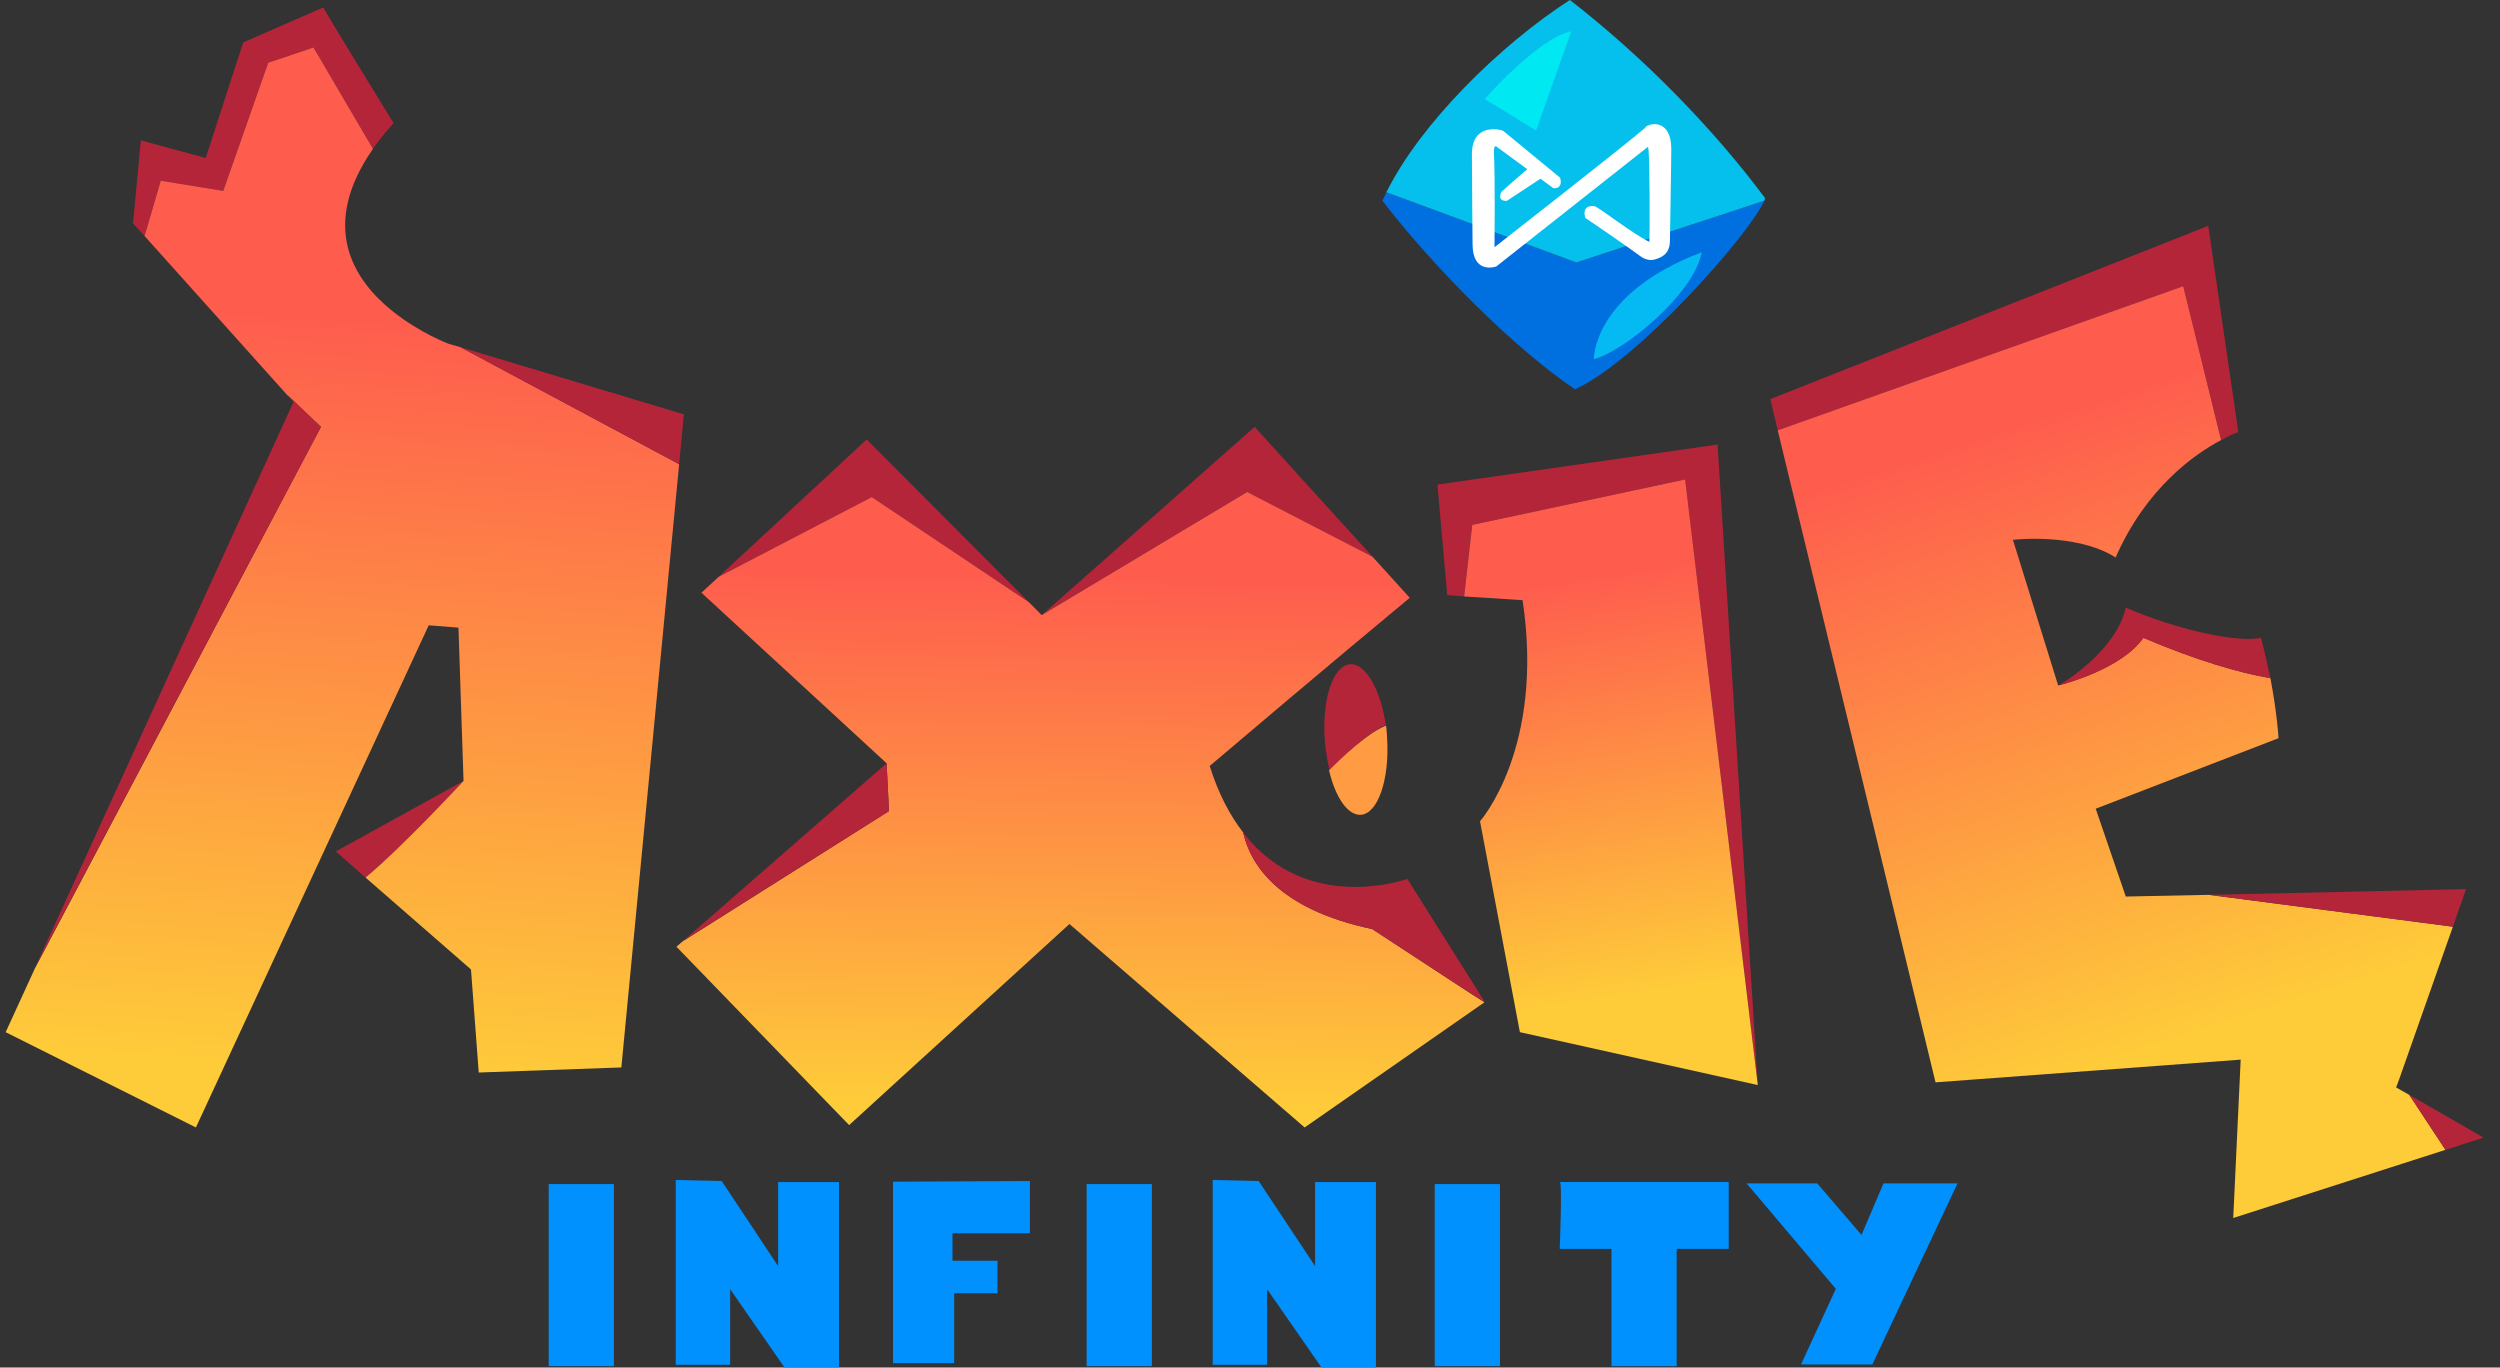 <svg width="117" height="64" viewBox="0 0 117 64" fill="none" xmlns="http://www.w3.org/2000/svg">
<rect x="0" y="0" width="117" height="64" fill="#333333" stroke="none"/>
<g clip-path="url(#clip0_4516_85584)">
<path d="M28.731 55.415H25.679V63.937H28.731V55.415Z" fill="#0091FF"/>
<path d="M53.908 55.415H50.855V63.937H53.908V55.415Z" fill="#0091FF"/>
<path d="M70.198 55.415H67.145V63.937H70.198V55.415Z" fill="#0091FF"/>
<path d="M36.417 59.255L33.776 55.272L31.625 55.224V63.873H34.171V60.334L36.717 64H39.264V55.32H36.417V59.255Z" fill="#0091FF"/>
<path d="M61.547 59.255L58.906 55.272L56.755 55.224V63.873H59.301V60.334L61.847 64H64.393V55.32H61.547V59.255Z" fill="#0091FF"/>
<path d="M41.794 63.794H44.656V60.525H46.681V59.001H44.577V57.716H48.199V55.272L41.794 55.304V63.794Z" fill="#0091FF"/>
<path d="M72.981 58.446H75.416V63.937H78.468V58.446H80.904V55.319H72.996C73.123 55.193 72.996 58.446 72.996 58.446H72.981Z" fill="#0091FF"/>
<path d="M88.147 55.383L87.119 57.795L85.047 55.383H81.742L85.917 60.318L84.288 63.857H87.625L91.611 55.383H88.147Z" fill="#0091FF"/>
<path d="M18.42 5.76C18.04 6.173 17.724 6.586 17.455 6.967L14.672 2.222L12.553 2.936L10.449 8.934L7.523 8.458L6.764 11.045L6.227 10.458L6.59 6.57L9.627 7.395L11.382 1.984L15.13 0.349C15.13 0.349 15.367 0.809 18.42 5.76Z" fill="#B42539"/>
<path d="M21.694 36.547C21.694 36.547 18.8 39.673 17.108 41.069L15.716 39.847L21.694 36.547Z" fill="#B42539"/>
<path d="M31.784 21.725L29.079 49.956L22.405 50.194L22.042 45.37L17.107 41.069C18.8 39.673 21.694 36.547 21.694 36.547L21.456 29.374L20.065 29.263L9.168 52.765L0.265 48.306L1.641 45.306L15.02 19.979L13.486 18.519H13.47L6.765 11.045L7.524 8.458L10.449 8.934L12.553 2.936L14.672 2.222L17.455 6.967C14.925 10.601 16.554 13.108 18.357 14.552C19.638 15.583 20.998 16.091 20.998 16.091L21.551 16.25L31.784 21.725Z" fill="url(#paint0_linear_4516_85584)"/>
<path d="M48.152 28.183L40.798 23.264L33.634 26.993L40.561 20.566L48.152 28.183Z" fill="#B42539"/>
<path d="M64.236 26.057L58.368 23.026L48.753 28.787L58.716 19.979L64.236 26.057Z" fill="#B42539"/>
<path d="M69.47 46.909L61.057 52.765L50.05 43.243L39.739 52.654L31.657 44.306L31.989 44.021H32.005L41.605 37.959L41.494 35.721L32.828 27.739L33.634 26.993L40.798 23.264L48.152 28.183L48.753 28.787L58.368 23.026L64.236 26.057L65.975 27.977C65.975 27.977 61.879 31.373 56.613 35.848C57.024 37.15 57.562 38.165 58.179 38.959C58.511 40.434 59.792 42.545 64.22 43.481C67.43 45.576 68.838 46.512 69.47 46.909Z" fill="url(#paint1_linear_4516_85584)"/>
<path d="M82.264 50.781L78.864 22.439L68.9 24.565L68.521 27.914L67.73 27.85L67.272 22.677L80.382 20.804L82.264 50.781Z" fill="#B42539"/>
<path d="M82.264 50.781L71.131 48.305L69.265 38.435C69.265 38.435 72.301 35.023 71.257 28.088C69.866 27.993 69.028 27.945 68.522 27.914L68.901 24.565L78.864 22.439L82.264 50.781Z" fill="url(#paint2_linear_4516_85584)"/>
<path d="M104.753 20.217C104.753 20.217 104.437 20.328 103.947 20.598L102.175 13.393L83.198 20.138L82.85 18.678L103.346 10.569L104.753 20.217Z" fill="#B42539"/>
<path d="M112.755 51.241L114.447 53.812L104.516 57.002L104.864 49.591L90.583 50.654L83.197 20.138L102.175 13.394L103.946 20.598C102.729 21.233 100.435 22.836 99.012 26.089C97.146 24.915 94.204 25.264 94.204 25.264L96.324 32.087C96.324 32.087 96.339 32.087 96.355 32.072C96.687 31.992 99.312 31.278 100.309 29.85C102.808 30.913 104.832 31.5 106.255 31.738C106.572 33.389 106.635 34.547 106.635 34.547L98.079 37.848L99.487 41.958L103.345 41.879H103.377L114.795 43.37L112.281 50.511L112.138 50.892L112.755 51.241Z" fill="url(#paint3_linear_4516_85584)"/>
<path d="M106.256 31.738C104.832 31.5 102.808 30.913 100.309 29.85C99.313 31.278 96.688 31.992 96.356 32.071C96.656 31.897 99.044 30.421 99.487 28.437C101.938 29.501 104.753 30.088 105.813 29.85C105.987 30.516 106.129 31.151 106.256 31.738Z" fill="#B42539"/>
<path d="M115.412 41.609L114.795 43.37L103.377 41.879L115.412 41.609Z" fill="#B42539"/>
<path d="M116.234 53.241L114.447 53.812L112.755 51.241L116.234 53.241Z" fill="#B42539"/>
<path d="M82.565 9.395C81.869 10.997 76.571 16.948 73.709 18.218C70.894 16.329 67.146 12.568 64.694 9.395C64.758 9.268 64.821 9.125 64.884 8.998L73.772 12.283L82.565 9.395Z" fill="#006FE0"/>
<path d="M82.612 9.283C82.612 9.283 82.581 9.363 82.565 9.395L73.772 12.283L64.884 8.998C66.465 5.792 70.213 2.095 73.471 0C76.871 2.634 80.161 5.983 82.612 9.283Z" fill="#05C0EC"/>
<path d="M77.029 5.951C76.144 6.729 69.944 11.569 69.944 11.569C69.944 11.521 69.944 11.489 69.944 11.442C69.944 11.442 69.976 8.077 69.913 7.141C69.913 6.951 69.928 6.855 70.008 6.84L71.478 7.919C71.194 8.157 70.798 8.506 70.261 8.982C70.055 9.474 70.529 9.395 70.529 9.395L72.095 8.363L72.696 8.807C72.696 8.807 73.171 8.871 73.012 8.315C72.127 7.585 70.371 6.141 70.371 6.141L70.276 6.094C70.276 6.094 68.885 5.697 68.885 7.22C68.885 8.157 68.916 11.426 68.916 11.426C68.916 12.806 69.928 12.505 70.023 12.473L77.124 6.871C77.124 6.871 77.156 6.998 77.156 7.094C77.203 7.712 77.219 10.727 77.188 11.315C76.523 11.029 74.72 9.617 74.61 9.648C73.961 9.585 74.198 10.204 74.198 10.204C74.214 10.204 76.207 11.569 76.713 11.95C77.061 12.219 77.33 12.188 77.504 12.124C78.152 11.934 78.136 11.457 78.152 11.315C78.152 11.172 78.216 7.681 78.216 6.967C78.216 5.618 77.267 5.713 76.998 5.951H77.029Z" fill="white"/>
<path d="M73.535 1.46L71.89 6.11L69.486 4.634C69.486 4.634 71.953 1.809 73.535 1.46Z" fill="#00E8F2"/>
<path d="M74.594 16.805C74.594 16.805 74.531 13.743 79.639 11.807C79.291 13.743 76.001 16.456 74.594 16.805Z" fill="#05BAF2"/>
<path d="M64.868 33.928C64.014 34.261 62.717 35.578 62.227 36.07C62.132 35.658 62.053 35.198 62.006 34.722C61.848 32.77 62.37 31.151 63.176 31.087C63.904 31.024 64.615 32.262 64.852 33.928H64.868Z" fill="#B42539"/>
<path d="M63.682 38.133C63.081 38.165 62.512 37.34 62.211 36.102C62.211 36.086 62.211 36.07 62.195 36.055C62.686 35.563 64.014 34.277 64.868 33.96C64.884 34.055 64.884 34.15 64.9 34.261C64.9 34.341 64.915 34.436 64.915 34.515C65.042 36.467 64.489 38.086 63.682 38.133Z" fill="#FE9B43"/>
<path d="M1.641 45.29L13.739 18.805L13.486 18.519L15.02 19.979L1.641 45.29Z" fill="#B42539"/>
<path d="M32.005 19.392L31.784 21.725L21.552 16.25L32.005 19.392Z" fill="#B42539"/>
<path d="M41.605 37.959L32.005 44.005L41.494 35.721L41.605 37.959Z" fill="#B42539"/>
<path d="M69.486 46.893H69.471C68.838 46.512 67.43 45.576 64.22 43.481C59.792 42.545 58.511 40.434 58.179 38.959C61.152 42.846 65.865 41.133 65.865 41.133L69.486 46.893Z" fill="#B42539"/>
</g>
<defs>
<linearGradient id="paint0_linear_4516_85584" x1="15.004" y1="50.305" x2="17.361" y2="15.045" gradientUnits="userSpaceOnUse">
<stop stop-color="#FECC39"/>
<stop offset="1" stop-color="#FE5D4E"/>
</linearGradient>
<linearGradient id="paint1_linear_4516_85584" x1="50.445" y1="51.844" x2="50.923" y2="27.041" gradientUnits="userSpaceOnUse">
<stop stop-color="#FECC39"/>
<stop offset="1" stop-color="#FE5D4E"/>
</linearGradient>
<linearGradient id="paint2_linear_4516_85584" x1="76.508" y1="46.687" x2="73.547" y2="27.171" gradientUnits="userSpaceOnUse">
<stop stop-color="#FECC39"/>
<stop offset="1" stop-color="#FE5D4E"/>
</linearGradient>
<linearGradient id="paint3_linear_4516_85584" x1="103.171" y1="48.512" x2="94.069" y2="20.061" gradientUnits="userSpaceOnUse">
<stop stop-color="#FECC39"/>
<stop offset="1" stop-color="#FE5D4E"/>
</linearGradient>
<clipPath id="clip0_4516_85584">
<rect width="115.97" height="64" fill="white" transform="translate(0.265)"/>
</clipPath>
</defs>
</svg>
